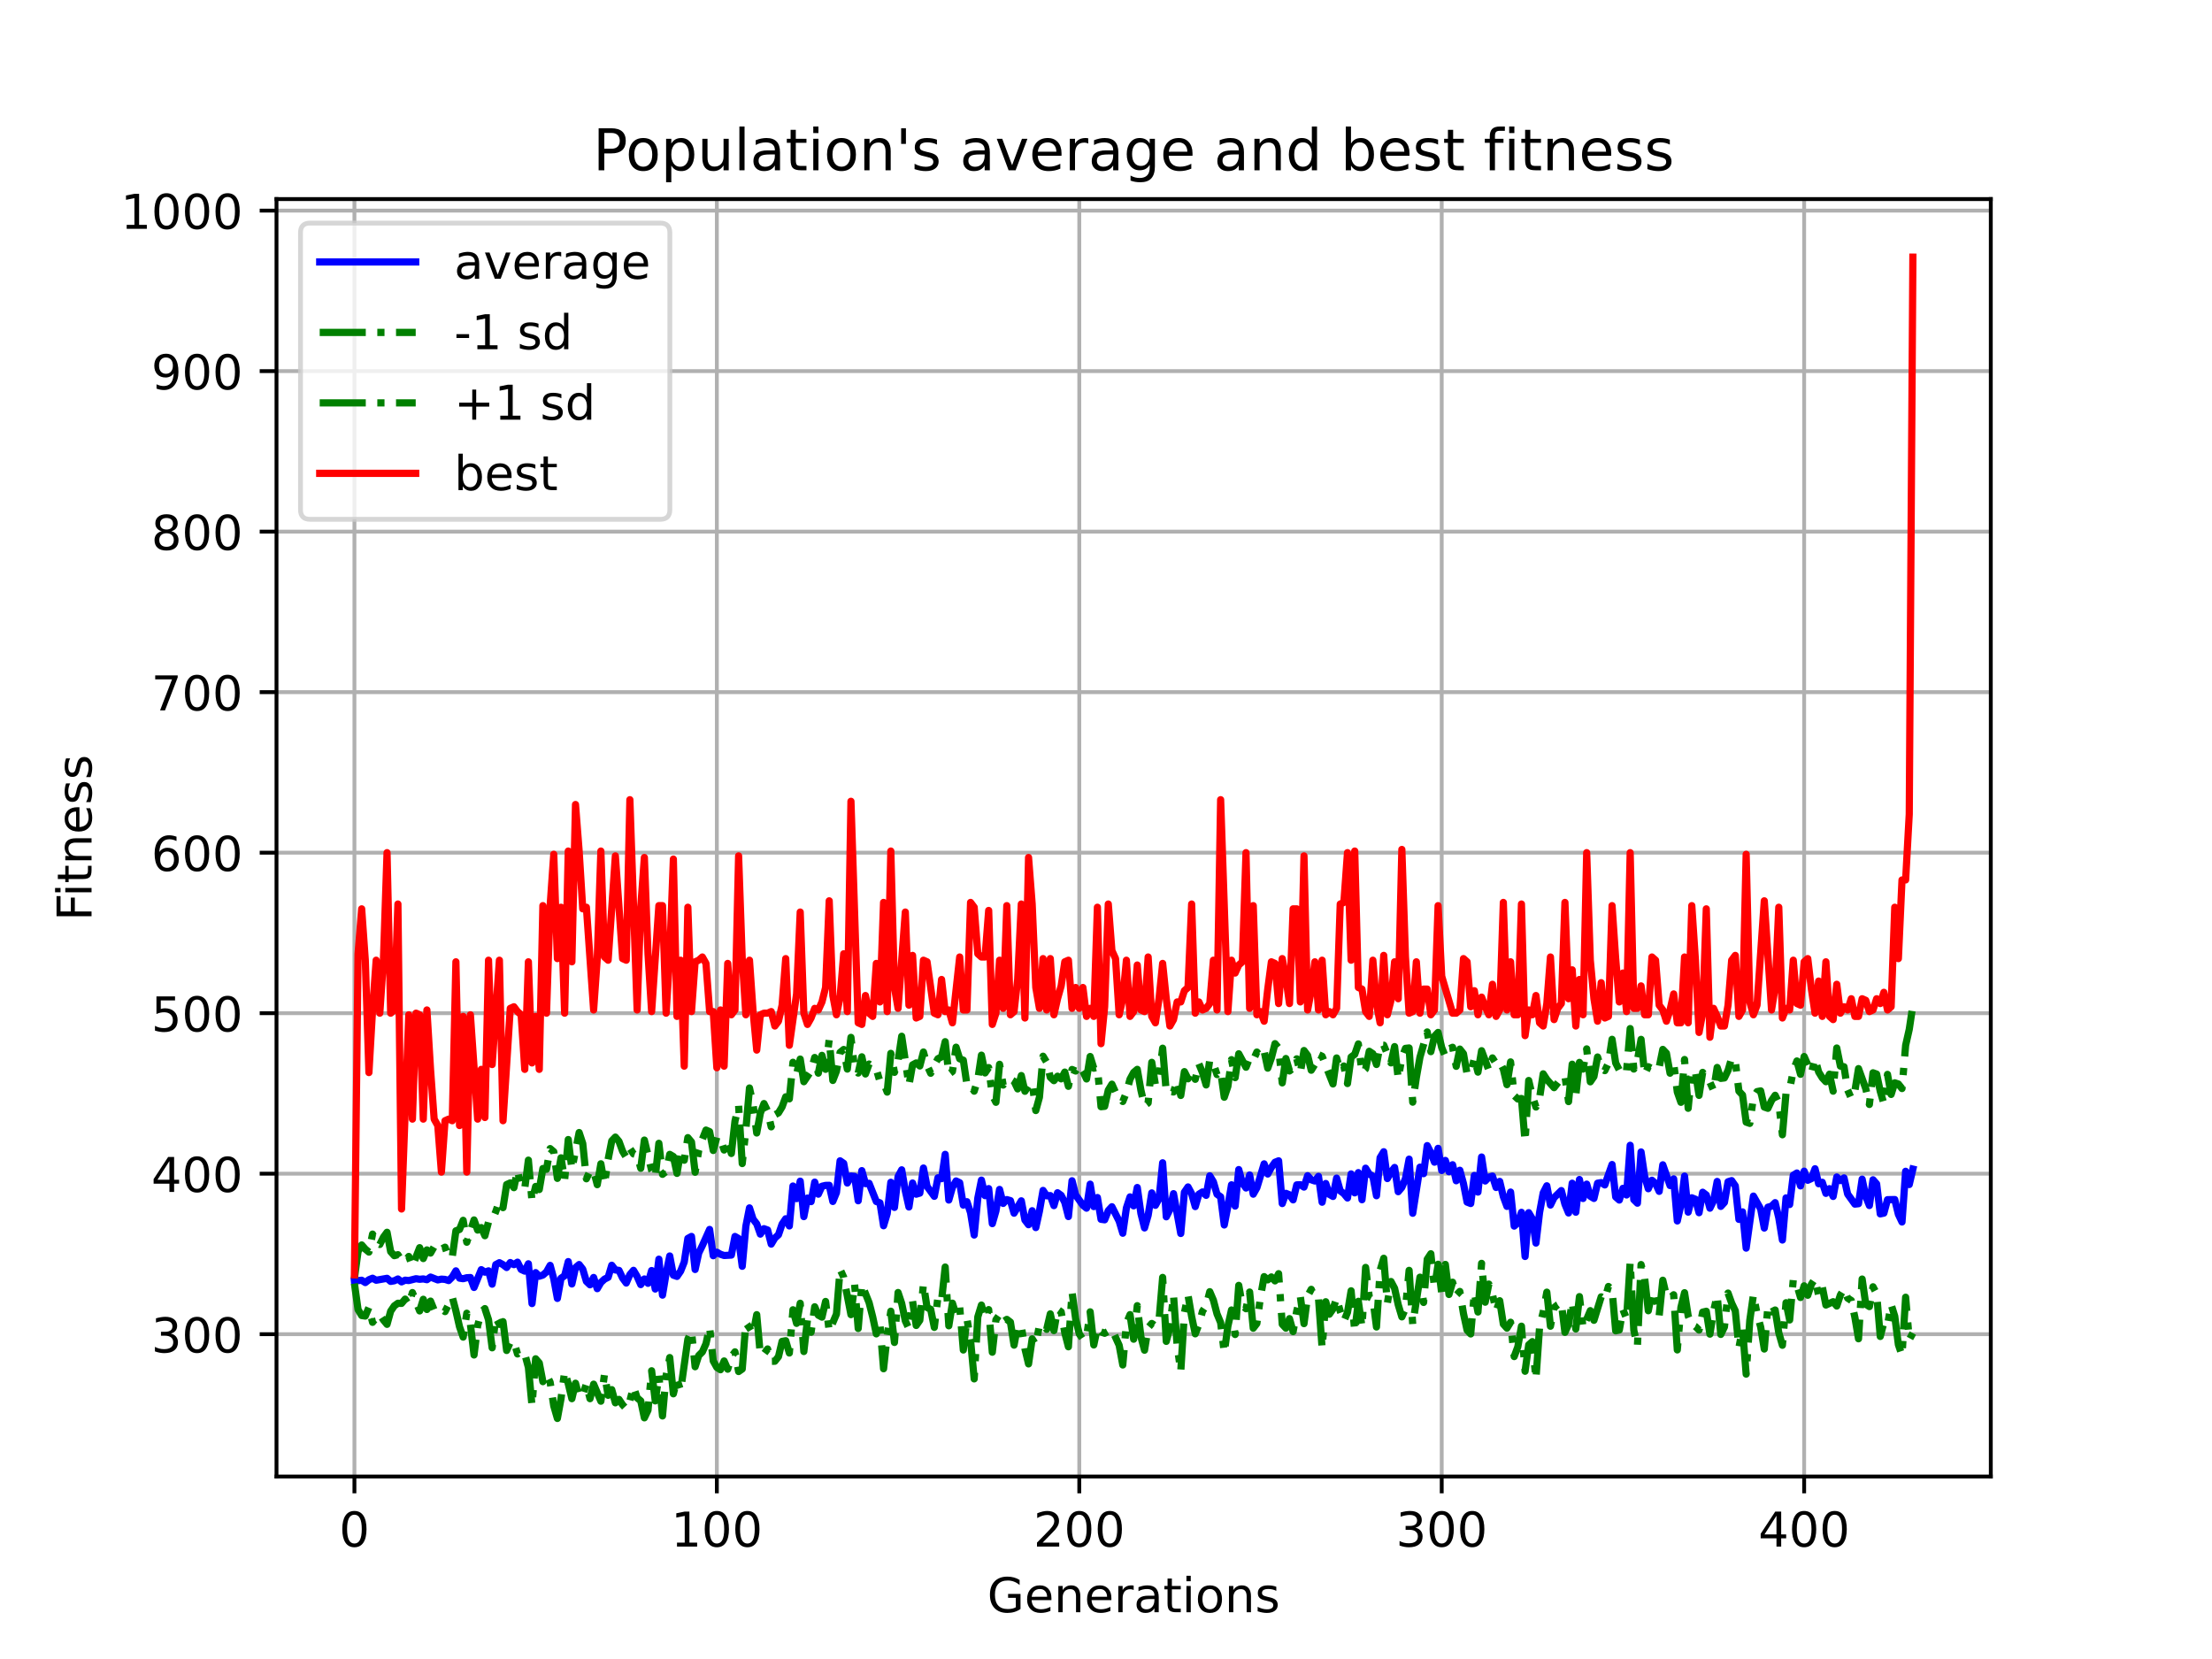 <?xml version="1.0" encoding="utf-8" standalone="no"?>
<!DOCTYPE svg PUBLIC "-//W3C//DTD SVG 1.1//EN"
  "http://www.w3.org/Graphics/SVG/1.1/DTD/svg11.dtd">
<!-- Created with matplotlib (https://matplotlib.org/) -->
<svg height="345.6pt" version="1.1" viewBox="0 0 460.8 345.6" width="460.8pt" xmlns="http://www.w3.org/2000/svg" xmlns:xlink="http://www.w3.org/1999/xlink">
 <defs>
  <style type="text/css">*{stroke-linecap:butt;stroke-linejoin:round;}</style>
 </defs>
 <g id="figure_1">
  <g id="patch_1">
   <path d="M 0 345.6 
L 460.8 345.6 
L 460.8 0 
L 0 0 
z
" style="fill:#ffffff;"/>
  </g>
  <g id="axes_1">
   <g id="patch_2">
    <path d="M 57.6 307.584 
L 414.72 307.584 
L 414.72 41.472 
L 57.6 41.472 
z
" style="fill:#ffffff;"/>
   </g>
   <g id="matplotlib.axis_1">
    <g id="xtick_1">
     <g id="line2d_1">
      <path clip-path="url(#p61ad7dcd47)" d="M 73.833 307.584 
L 73.833 41.472 
" style="fill:none;stroke:#b0b0b0;stroke-linecap:square;stroke-width:0.8;"/>
     </g>
     <g id="line2d_2">
      <defs>
       <path d="M 0 0 
L 0 3.5 
" id="m8575b14670" style="stroke:#000000;stroke-width:0.8;"/>
      </defs>
      <g>
       <use style="stroke:#000000;stroke-width:0.8;" x="73.833" xlink:href="#m8575b14670" y="307.584"/>
      </g>
     </g>
     <g id="text_1">
      <!-- 0 -->
      <g transform="translate(70.651 322.182)scale(0.1 -0.1)">
       <defs>
        <path d="M 31.781 66.406 
Q 24.172 66.406 20.328 58.906 
Q 16.5 51.422 16.5 36.375 
Q 16.5 21.391 20.328 13.891 
Q 24.172 6.391 31.781 6.391 
Q 39.453 6.391 43.281 13.891 
Q 47.125 21.391 47.125 36.375 
Q 47.125 51.422 43.281 58.906 
Q 39.453 66.406 31.781 66.406 
z
M 31.781 74.219 
Q 44.047 74.219 50.516 64.516 
Q 56.984 54.828 56.984 36.375 
Q 56.984 17.969 50.516 8.266 
Q 44.047 -1.422 31.781 -1.422 
Q 19.531 -1.422 13.062 8.266 
Q 6.594 17.969 6.594 36.375 
Q 6.594 54.828 13.062 64.516 
Q 19.531 74.219 31.781 74.219 
z
" id="DejaVuSans-48"/>
       </defs>
       <use xlink:href="#DejaVuSans-48"/>
      </g>
     </g>
    </g>
    <g id="xtick_2">
     <g id="line2d_3">
      <path clip-path="url(#p61ad7dcd47)" d="M 149.334 307.584 
L 149.334 41.472 
" style="fill:none;stroke:#b0b0b0;stroke-linecap:square;stroke-width:0.8;"/>
     </g>
     <g id="line2d_4">
      <g>
       <use style="stroke:#000000;stroke-width:0.8;" x="149.334" xlink:href="#m8575b14670" y="307.584"/>
      </g>
     </g>
     <g id="text_2">
      <!-- 100 -->
      <g transform="translate(139.79 322.182)scale(0.1 -0.1)">
       <defs>
        <path d="M 12.406 8.297 
L 28.516 8.297 
L 28.516 63.922 
L 10.984 60.406 
L 10.984 69.391 
L 28.422 72.906 
L 38.281 72.906 
L 38.281 8.297 
L 54.391 8.297 
L 54.391 0 
L 12.406 0 
z
" id="DejaVuSans-49"/>
       </defs>
       <use xlink:href="#DejaVuSans-49"/>
       <use x="63.623" xlink:href="#DejaVuSans-48"/>
       <use x="127.246" xlink:href="#DejaVuSans-48"/>
      </g>
     </g>
    </g>
    <g id="xtick_3">
     <g id="line2d_5">
      <path clip-path="url(#p61ad7dcd47)" d="M 224.835 307.584 
L 224.835 41.472 
" style="fill:none;stroke:#b0b0b0;stroke-linecap:square;stroke-width:0.8;"/>
     </g>
     <g id="line2d_6">
      <g>
       <use style="stroke:#000000;stroke-width:0.8;" x="224.835" xlink:href="#m8575b14670" y="307.584"/>
      </g>
     </g>
     <g id="text_3">
      <!-- 200 -->
      <g transform="translate(215.291 322.182)scale(0.1 -0.1)">
       <defs>
        <path d="M 19.188 8.297 
L 53.609 8.297 
L 53.609 0 
L 7.328 0 
L 7.328 8.297 
Q 12.938 14.109 22.625 23.891 
Q 32.328 33.688 34.812 36.531 
Q 39.547 41.844 41.422 45.531 
Q 43.312 49.219 43.312 52.781 
Q 43.312 58.594 39.234 62.25 
Q 35.156 65.922 28.609 65.922 
Q 23.969 65.922 18.812 64.312 
Q 13.672 62.703 7.812 59.422 
L 7.812 69.391 
Q 13.766 71.781 18.938 73 
Q 24.125 74.219 28.422 74.219 
Q 39.75 74.219 46.484 68.547 
Q 53.219 62.891 53.219 53.422 
Q 53.219 48.922 51.531 44.891 
Q 49.859 40.875 45.406 35.406 
Q 44.188 33.984 37.641 27.219 
Q 31.109 20.453 19.188 8.297 
z
" id="DejaVuSans-50"/>
       </defs>
       <use xlink:href="#DejaVuSans-50"/>
       <use x="63.623" xlink:href="#DejaVuSans-48"/>
       <use x="127.246" xlink:href="#DejaVuSans-48"/>
      </g>
     </g>
    </g>
    <g id="xtick_4">
     <g id="line2d_7">
      <path clip-path="url(#p61ad7dcd47)" d="M 300.336 307.584 
L 300.336 41.472 
" style="fill:none;stroke:#b0b0b0;stroke-linecap:square;stroke-width:0.8;"/>
     </g>
     <g id="line2d_8">
      <g>
       <use style="stroke:#000000;stroke-width:0.8;" x="300.336" xlink:href="#m8575b14670" y="307.584"/>
      </g>
     </g>
     <g id="text_4">
      <!-- 300 -->
      <g transform="translate(290.792 322.182)scale(0.1 -0.1)">
       <defs>
        <path d="M 40.578 39.312 
Q 47.656 37.797 51.625 33 
Q 55.609 28.219 55.609 21.188 
Q 55.609 10.406 48.188 4.484 
Q 40.766 -1.422 27.094 -1.422 
Q 22.516 -1.422 17.656 -0.516 
Q 12.797 0.391 7.625 2.203 
L 7.625 11.719 
Q 11.719 9.328 16.594 8.109 
Q 21.484 6.891 26.812 6.891 
Q 36.078 6.891 40.938 10.547 
Q 45.797 14.203 45.797 21.188 
Q 45.797 27.641 41.281 31.266 
Q 36.766 34.906 28.719 34.906 
L 20.219 34.906 
L 20.219 43.016 
L 29.109 43.016 
Q 36.375 43.016 40.234 45.922 
Q 44.094 48.828 44.094 54.297 
Q 44.094 59.906 40.109 62.906 
Q 36.141 65.922 28.719 65.922 
Q 24.656 65.922 20.016 65.031 
Q 15.375 64.156 9.812 62.312 
L 9.812 71.094 
Q 15.438 72.656 20.344 73.438 
Q 25.25 74.219 29.594 74.219 
Q 40.828 74.219 47.359 69.109 
Q 53.906 64.016 53.906 55.328 
Q 53.906 49.266 50.438 45.094 
Q 46.969 40.922 40.578 39.312 
z
" id="DejaVuSans-51"/>
       </defs>
       <use xlink:href="#DejaVuSans-51"/>
       <use x="63.623" xlink:href="#DejaVuSans-48"/>
       <use x="127.246" xlink:href="#DejaVuSans-48"/>
      </g>
     </g>
    </g>
    <g id="xtick_5">
     <g id="line2d_9">
      <path clip-path="url(#p61ad7dcd47)" d="M 375.837 307.584 
L 375.837 41.472 
" style="fill:none;stroke:#b0b0b0;stroke-linecap:square;stroke-width:0.8;"/>
     </g>
     <g id="line2d_10">
      <g>
       <use style="stroke:#000000;stroke-width:0.8;" x="375.837" xlink:href="#m8575b14670" y="307.584"/>
      </g>
     </g>
     <g id="text_5">
      <!-- 400 -->
      <g transform="translate(366.293 322.182)scale(0.1 -0.1)">
       <defs>
        <path d="M 37.797 64.312 
L 12.891 25.391 
L 37.797 25.391 
z
M 35.203 72.906 
L 47.609 72.906 
L 47.609 25.391 
L 58.016 25.391 
L 58.016 17.188 
L 47.609 17.188 
L 47.609 0 
L 37.797 0 
L 37.797 17.188 
L 4.891 17.188 
L 4.891 26.703 
z
" id="DejaVuSans-52"/>
       </defs>
       <use xlink:href="#DejaVuSans-52"/>
       <use x="63.623" xlink:href="#DejaVuSans-48"/>
       <use x="127.246" xlink:href="#DejaVuSans-48"/>
      </g>
     </g>
    </g>
    <g id="text_6">
     <!-- Generations -->
     <g transform="translate(205.662 335.861)scale(0.1 -0.1)">
      <defs>
       <path d="M 59.516 10.406 
L 59.516 29.984 
L 43.406 29.984 
L 43.406 38.094 
L 69.281 38.094 
L 69.281 6.781 
Q 63.578 2.734 56.688 0.656 
Q 49.812 -1.422 42 -1.422 
Q 24.906 -1.422 15.25 8.562 
Q 5.609 18.562 5.609 36.375 
Q 5.609 54.25 15.25 64.234 
Q 24.906 74.219 42 74.219 
Q 49.125 74.219 55.547 72.453 
Q 61.969 70.703 67.391 67.281 
L 67.391 56.781 
Q 61.922 61.422 55.766 63.766 
Q 49.609 66.109 42.828 66.109 
Q 29.438 66.109 22.719 58.641 
Q 16.016 51.172 16.016 36.375 
Q 16.016 21.625 22.719 14.156 
Q 29.438 6.688 42.828 6.688 
Q 48.047 6.688 52.141 7.594 
Q 56.25 8.5 59.516 10.406 
z
" id="DejaVuSans-71"/>
       <path d="M 56.203 29.594 
L 56.203 25.203 
L 14.891 25.203 
Q 15.484 15.922 20.484 11.062 
Q 25.484 6.203 34.422 6.203 
Q 39.594 6.203 44.453 7.469 
Q 49.312 8.734 54.109 11.281 
L 54.109 2.781 
Q 49.266 0.734 44.188 -0.344 
Q 39.109 -1.422 33.891 -1.422 
Q 20.797 -1.422 13.156 6.188 
Q 5.516 13.812 5.516 26.812 
Q 5.516 40.234 12.766 48.109 
Q 20.016 56 32.328 56 
Q 43.359 56 49.781 48.891 
Q 56.203 41.797 56.203 29.594 
z
M 47.219 32.234 
Q 47.125 39.594 43.094 43.984 
Q 39.062 48.391 32.422 48.391 
Q 24.906 48.391 20.391 44.141 
Q 15.875 39.891 15.188 32.172 
z
" id="DejaVuSans-101"/>
       <path d="M 54.891 33.016 
L 54.891 0 
L 45.906 0 
L 45.906 32.719 
Q 45.906 40.484 42.875 44.328 
Q 39.844 48.188 33.797 48.188 
Q 26.516 48.188 22.312 43.547 
Q 18.109 38.922 18.109 30.906 
L 18.109 0 
L 9.078 0 
L 9.078 54.688 
L 18.109 54.688 
L 18.109 46.188 
Q 21.344 51.125 25.703 53.562 
Q 30.078 56 35.797 56 
Q 45.219 56 50.047 50.172 
Q 54.891 44.344 54.891 33.016 
z
" id="DejaVuSans-110"/>
       <path d="M 41.109 46.297 
Q 39.594 47.172 37.812 47.578 
Q 36.031 48 33.891 48 
Q 26.266 48 22.188 43.047 
Q 18.109 38.094 18.109 28.812 
L 18.109 0 
L 9.078 0 
L 9.078 54.688 
L 18.109 54.688 
L 18.109 46.188 
Q 20.953 51.172 25.484 53.578 
Q 30.031 56 36.531 56 
Q 37.453 56 38.578 55.875 
Q 39.703 55.766 41.062 55.516 
z
" id="DejaVuSans-114"/>
       <path d="M 34.281 27.484 
Q 23.391 27.484 19.188 25 
Q 14.984 22.516 14.984 16.5 
Q 14.984 11.719 18.141 8.906 
Q 21.297 6.109 26.703 6.109 
Q 34.188 6.109 38.703 11.406 
Q 43.219 16.703 43.219 25.484 
L 43.219 27.484 
z
M 52.203 31.203 
L 52.203 0 
L 43.219 0 
L 43.219 8.297 
Q 40.141 3.328 35.547 0.953 
Q 30.953 -1.422 24.312 -1.422 
Q 15.922 -1.422 10.953 3.297 
Q 6 8.016 6 15.922 
Q 6 25.141 12.172 29.828 
Q 18.359 34.516 30.609 34.516 
L 43.219 34.516 
L 43.219 35.406 
Q 43.219 41.609 39.141 45 
Q 35.062 48.391 27.688 48.391 
Q 23 48.391 18.547 47.266 
Q 14.109 46.141 10.016 43.891 
L 10.016 52.203 
Q 14.938 54.109 19.578 55.047 
Q 24.219 56 28.609 56 
Q 40.484 56 46.344 49.844 
Q 52.203 43.703 52.203 31.203 
z
" id="DejaVuSans-97"/>
       <path d="M 18.312 70.219 
L 18.312 54.688 
L 36.812 54.688 
L 36.812 47.703 
L 18.312 47.703 
L 18.312 18.016 
Q 18.312 11.328 20.141 9.422 
Q 21.969 7.516 27.594 7.516 
L 36.812 7.516 
L 36.812 0 
L 27.594 0 
Q 17.188 0 13.234 3.875 
Q 9.281 7.766 9.281 18.016 
L 9.281 47.703 
L 2.688 47.703 
L 2.688 54.688 
L 9.281 54.688 
L 9.281 70.219 
z
" id="DejaVuSans-116"/>
       <path d="M 9.422 54.688 
L 18.406 54.688 
L 18.406 0 
L 9.422 0 
z
M 9.422 75.984 
L 18.406 75.984 
L 18.406 64.594 
L 9.422 64.594 
z
" id="DejaVuSans-105"/>
       <path d="M 30.609 48.391 
Q 23.391 48.391 19.188 42.75 
Q 14.984 37.109 14.984 27.297 
Q 14.984 17.484 19.156 11.844 
Q 23.344 6.203 30.609 6.203 
Q 37.797 6.203 41.984 11.859 
Q 46.188 17.531 46.188 27.297 
Q 46.188 37.016 41.984 42.703 
Q 37.797 48.391 30.609 48.391 
z
M 30.609 56 
Q 42.328 56 49.016 48.375 
Q 55.719 40.766 55.719 27.297 
Q 55.719 13.875 49.016 6.219 
Q 42.328 -1.422 30.609 -1.422 
Q 18.844 -1.422 12.172 6.219 
Q 5.516 13.875 5.516 27.297 
Q 5.516 40.766 12.172 48.375 
Q 18.844 56 30.609 56 
z
" id="DejaVuSans-111"/>
       <path d="M 44.281 53.078 
L 44.281 44.578 
Q 40.484 46.531 36.375 47.5 
Q 32.281 48.484 27.875 48.484 
Q 21.188 48.484 17.844 46.438 
Q 14.5 44.391 14.5 40.281 
Q 14.5 37.156 16.891 35.375 
Q 19.281 33.594 26.516 31.984 
L 29.594 31.297 
Q 39.156 29.25 43.188 25.516 
Q 47.219 21.781 47.219 15.094 
Q 47.219 7.469 41.188 3.016 
Q 35.156 -1.422 24.609 -1.422 
Q 20.219 -1.422 15.453 -0.562 
Q 10.688 0.297 5.422 2 
L 5.422 11.281 
Q 10.406 8.688 15.234 7.391 
Q 20.062 6.109 24.812 6.109 
Q 31.156 6.109 34.562 8.281 
Q 37.984 10.453 37.984 14.406 
Q 37.984 18.062 35.516 20.016 
Q 33.062 21.969 24.703 23.781 
L 21.578 24.516 
Q 13.234 26.266 9.516 29.906 
Q 5.812 33.547 5.812 39.891 
Q 5.812 47.609 11.281 51.797 
Q 16.75 56 26.812 56 
Q 31.781 56 36.172 55.266 
Q 40.578 54.547 44.281 53.078 
z
" id="DejaVuSans-115"/>
      </defs>
      <use xlink:href="#DejaVuSans-71"/>
      <use x="77.49" xlink:href="#DejaVuSans-101"/>
      <use x="139.014" xlink:href="#DejaVuSans-110"/>
      <use x="202.393" xlink:href="#DejaVuSans-101"/>
      <use x="263.916" xlink:href="#DejaVuSans-114"/>
      <use x="305.029" xlink:href="#DejaVuSans-97"/>
      <use x="366.309" xlink:href="#DejaVuSans-116"/>
      <use x="405.518" xlink:href="#DejaVuSans-105"/>
      <use x="433.301" xlink:href="#DejaVuSans-111"/>
      <use x="494.482" xlink:href="#DejaVuSans-110"/>
      <use x="557.861" xlink:href="#DejaVuSans-115"/>
     </g>
    </g>
   </g>
   <g id="matplotlib.axis_2">
    <g id="ytick_1">
     <g id="line2d_11">
      <path clip-path="url(#p61ad7dcd47)" d="M 57.6 277.941 
L 414.72 277.941 
" style="fill:none;stroke:#b0b0b0;stroke-linecap:square;stroke-width:0.8;"/>
     </g>
     <g id="line2d_12">
      <defs>
       <path d="M 0 0 
L -3.5 0 
" id="m5dcf4ff939" style="stroke:#000000;stroke-width:0.8;"/>
      </defs>
      <g>
       <use style="stroke:#000000;stroke-width:0.8;" x="57.6" xlink:href="#m5dcf4ff939" y="277.941"/>
      </g>
     </g>
     <g id="text_7">
      <!-- 300 -->
      <g transform="translate(31.512 281.74)scale(0.1 -0.1)">
       <use xlink:href="#DejaVuSans-51"/>
       <use x="63.623" xlink:href="#DejaVuSans-48"/>
       <use x="127.246" xlink:href="#DejaVuSans-48"/>
      </g>
     </g>
    </g>
    <g id="ytick_2">
     <g id="line2d_13">
      <path clip-path="url(#p61ad7dcd47)" d="M 57.6 244.503 
L 414.72 244.503 
" style="fill:none;stroke:#b0b0b0;stroke-linecap:square;stroke-width:0.8;"/>
     </g>
     <g id="line2d_14">
      <g>
       <use style="stroke:#000000;stroke-width:0.8;" x="57.6" xlink:href="#m5dcf4ff939" y="244.503"/>
      </g>
     </g>
     <g id="text_8">
      <!-- 400 -->
      <g transform="translate(31.512 248.302)scale(0.1 -0.1)">
       <use xlink:href="#DejaVuSans-52"/>
       <use x="63.623" xlink:href="#DejaVuSans-48"/>
       <use x="127.246" xlink:href="#DejaVuSans-48"/>
      </g>
     </g>
    </g>
    <g id="ytick_3">
     <g id="line2d_15">
      <path clip-path="url(#p61ad7dcd47)" d="M 57.6 211.064 
L 414.72 211.064 
" style="fill:none;stroke:#b0b0b0;stroke-linecap:square;stroke-width:0.8;"/>
     </g>
     <g id="line2d_16">
      <g>
       <use style="stroke:#000000;stroke-width:0.8;" x="57.6" xlink:href="#m5dcf4ff939" y="211.064"/>
      </g>
     </g>
     <g id="text_9">
      <!-- 500 -->
      <g transform="translate(31.512 214.863)scale(0.1 -0.1)">
       <defs>
        <path d="M 10.797 72.906 
L 49.516 72.906 
L 49.516 64.594 
L 19.828 64.594 
L 19.828 46.734 
Q 21.969 47.469 24.109 47.828 
Q 26.266 48.188 28.422 48.188 
Q 40.625 48.188 47.75 41.5 
Q 54.891 34.812 54.891 23.391 
Q 54.891 11.625 47.562 5.094 
Q 40.234 -1.422 26.906 -1.422 
Q 22.312 -1.422 17.547 -0.641 
Q 12.797 0.141 7.719 1.703 
L 7.719 11.625 
Q 12.109 9.234 16.797 8.062 
Q 21.484 6.891 26.703 6.891 
Q 35.156 6.891 40.078 11.328 
Q 45.016 15.766 45.016 23.391 
Q 45.016 31 40.078 35.438 
Q 35.156 39.891 26.703 39.891 
Q 22.75 39.891 18.812 39.016 
Q 14.891 38.141 10.797 36.281 
z
" id="DejaVuSans-53"/>
       </defs>
       <use xlink:href="#DejaVuSans-53"/>
       <use x="63.623" xlink:href="#DejaVuSans-48"/>
       <use x="127.246" xlink:href="#DejaVuSans-48"/>
      </g>
     </g>
    </g>
    <g id="ytick_4">
     <g id="line2d_17">
      <path clip-path="url(#p61ad7dcd47)" d="M 57.6 177.625 
L 414.72 177.625 
" style="fill:none;stroke:#b0b0b0;stroke-linecap:square;stroke-width:0.8;"/>
     </g>
     <g id="line2d_18">
      <g>
       <use style="stroke:#000000;stroke-width:0.8;" x="57.6" xlink:href="#m5dcf4ff939" y="177.625"/>
      </g>
     </g>
     <g id="text_10">
      <!-- 600 -->
      <g transform="translate(31.512 181.425)scale(0.1 -0.1)">
       <defs>
        <path d="M 33.016 40.375 
Q 26.375 40.375 22.484 35.828 
Q 18.609 31.297 18.609 23.391 
Q 18.609 15.531 22.484 10.953 
Q 26.375 6.391 33.016 6.391 
Q 39.656 6.391 43.531 10.953 
Q 47.406 15.531 47.406 23.391 
Q 47.406 31.297 43.531 35.828 
Q 39.656 40.375 33.016 40.375 
z
M 52.594 71.297 
L 52.594 62.312 
Q 48.875 64.062 45.094 64.984 
Q 41.312 65.922 37.594 65.922 
Q 27.828 65.922 22.672 59.328 
Q 17.531 52.734 16.797 39.406 
Q 19.672 43.656 24.016 45.922 
Q 28.375 48.188 33.594 48.188 
Q 44.578 48.188 50.953 41.516 
Q 57.328 34.859 57.328 23.391 
Q 57.328 12.156 50.688 5.359 
Q 44.047 -1.422 33.016 -1.422 
Q 20.359 -1.422 13.672 8.266 
Q 6.984 17.969 6.984 36.375 
Q 6.984 53.656 15.188 63.938 
Q 23.391 74.219 37.203 74.219 
Q 40.922 74.219 44.703 73.484 
Q 48.484 72.75 52.594 71.297 
z
" id="DejaVuSans-54"/>
       </defs>
       <use xlink:href="#DejaVuSans-54"/>
       <use x="63.623" xlink:href="#DejaVuSans-48"/>
       <use x="127.246" xlink:href="#DejaVuSans-48"/>
      </g>
     </g>
    </g>
    <g id="ytick_5">
     <g id="line2d_19">
      <path clip-path="url(#p61ad7dcd47)" d="M 57.6 144.187 
L 414.72 144.187 
" style="fill:none;stroke:#b0b0b0;stroke-linecap:square;stroke-width:0.8;"/>
     </g>
     <g id="line2d_20">
      <g>
       <use style="stroke:#000000;stroke-width:0.8;" x="57.6" xlink:href="#m5dcf4ff939" y="144.187"/>
      </g>
     </g>
     <g id="text_11">
      <!-- 700 -->
      <g transform="translate(31.512 147.986)scale(0.1 -0.1)">
       <defs>
        <path d="M 8.203 72.906 
L 55.078 72.906 
L 55.078 68.703 
L 28.609 0 
L 18.312 0 
L 43.219 64.594 
L 8.203 64.594 
z
" id="DejaVuSans-55"/>
       </defs>
       <use xlink:href="#DejaVuSans-55"/>
       <use x="63.623" xlink:href="#DejaVuSans-48"/>
       <use x="127.246" xlink:href="#DejaVuSans-48"/>
      </g>
     </g>
    </g>
    <g id="ytick_6">
     <g id="line2d_21">
      <path clip-path="url(#p61ad7dcd47)" d="M 57.6 110.748 
L 414.72 110.748 
" style="fill:none;stroke:#b0b0b0;stroke-linecap:square;stroke-width:0.8;"/>
     </g>
     <g id="line2d_22">
      <g>
       <use style="stroke:#000000;stroke-width:0.8;" x="57.6" xlink:href="#m5dcf4ff939" y="110.748"/>
      </g>
     </g>
     <g id="text_12">
      <!-- 800 -->
      <g transform="translate(31.512 114.547)scale(0.1 -0.1)">
       <defs>
        <path d="M 31.781 34.625 
Q 24.75 34.625 20.719 30.859 
Q 16.703 27.094 16.703 20.516 
Q 16.703 13.922 20.719 10.156 
Q 24.75 6.391 31.781 6.391 
Q 38.812 6.391 42.859 10.172 
Q 46.922 13.969 46.922 20.516 
Q 46.922 27.094 42.891 30.859 
Q 38.875 34.625 31.781 34.625 
z
M 21.922 38.812 
Q 15.578 40.375 12.031 44.719 
Q 8.5 49.078 8.5 55.328 
Q 8.5 64.062 14.719 69.141 
Q 20.953 74.219 31.781 74.219 
Q 42.672 74.219 48.875 69.141 
Q 55.078 64.062 55.078 55.328 
Q 55.078 49.078 51.531 44.719 
Q 48 40.375 41.703 38.812 
Q 48.828 37.156 52.797 32.312 
Q 56.781 27.484 56.781 20.516 
Q 56.781 9.906 50.312 4.234 
Q 43.844 -1.422 31.781 -1.422 
Q 19.734 -1.422 13.25 4.234 
Q 6.781 9.906 6.781 20.516 
Q 6.781 27.484 10.781 32.312 
Q 14.797 37.156 21.922 38.812 
z
M 18.312 54.391 
Q 18.312 48.734 21.844 45.562 
Q 25.391 42.391 31.781 42.391 
Q 38.141 42.391 41.719 45.562 
Q 45.312 48.734 45.312 54.391 
Q 45.312 60.062 41.719 63.234 
Q 38.141 66.406 31.781 66.406 
Q 25.391 66.406 21.844 63.234 
Q 18.312 60.062 18.312 54.391 
z
" id="DejaVuSans-56"/>
       </defs>
       <use xlink:href="#DejaVuSans-56"/>
       <use x="63.623" xlink:href="#DejaVuSans-48"/>
       <use x="127.246" xlink:href="#DejaVuSans-48"/>
      </g>
     </g>
    </g>
    <g id="ytick_7">
     <g id="line2d_23">
      <path clip-path="url(#p61ad7dcd47)" d="M 57.6 77.309 
L 414.72 77.309 
" style="fill:none;stroke:#b0b0b0;stroke-linecap:square;stroke-width:0.8;"/>
     </g>
     <g id="line2d_24">
      <g>
       <use style="stroke:#000000;stroke-width:0.8;" x="57.6" xlink:href="#m5dcf4ff939" y="77.309"/>
      </g>
     </g>
     <g id="text_13">
      <!-- 900 -->
      <g transform="translate(31.512 81.109)scale(0.1 -0.1)">
       <defs>
        <path d="M 10.984 1.516 
L 10.984 10.5 
Q 14.703 8.734 18.5 7.812 
Q 22.312 6.891 25.984 6.891 
Q 35.75 6.891 40.891 13.453 
Q 46.047 20.016 46.781 33.406 
Q 43.953 29.203 39.594 26.953 
Q 35.25 24.703 29.984 24.703 
Q 19.047 24.703 12.672 31.312 
Q 6.297 37.938 6.297 49.422 
Q 6.297 60.641 12.938 67.422 
Q 19.578 74.219 30.609 74.219 
Q 43.266 74.219 49.922 64.516 
Q 56.594 54.828 56.594 36.375 
Q 56.594 19.141 48.406 8.859 
Q 40.234 -1.422 26.422 -1.422 
Q 22.703 -1.422 18.891 -0.688 
Q 15.094 0.047 10.984 1.516 
z
M 30.609 32.422 
Q 37.25 32.422 41.125 36.953 
Q 45.016 41.5 45.016 49.422 
Q 45.016 57.281 41.125 61.844 
Q 37.25 66.406 30.609 66.406 
Q 23.969 66.406 20.094 61.844 
Q 16.219 57.281 16.219 49.422 
Q 16.219 41.5 20.094 36.953 
Q 23.969 32.422 30.609 32.422 
z
" id="DejaVuSans-57"/>
       </defs>
       <use xlink:href="#DejaVuSans-57"/>
       <use x="63.623" xlink:href="#DejaVuSans-48"/>
       <use x="127.246" xlink:href="#DejaVuSans-48"/>
      </g>
     </g>
    </g>
    <g id="ytick_8">
     <g id="line2d_25">
      <path clip-path="url(#p61ad7dcd47)" d="M 57.6 43.871 
L 414.72 43.871 
" style="fill:none;stroke:#b0b0b0;stroke-linecap:square;stroke-width:0.8;"/>
     </g>
     <g id="line2d_26">
      <g>
       <use style="stroke:#000000;stroke-width:0.8;" x="57.6" xlink:href="#m5dcf4ff939" y="43.871"/>
      </g>
     </g>
     <g id="text_14">
      <!-- 1000 -->
      <g transform="translate(25.15 47.67)scale(0.1 -0.1)">
       <use xlink:href="#DejaVuSans-49"/>
       <use x="63.623" xlink:href="#DejaVuSans-48"/>
       <use x="127.246" xlink:href="#DejaVuSans-48"/>
       <use x="190.869" xlink:href="#DejaVuSans-48"/>
      </g>
     </g>
    </g>
    <g id="text_15">
     <!-- Fitness -->
     <g transform="translate(19.07 191.845)rotate(-90)scale(0.1 -0.1)">
      <defs>
       <path d="M 9.812 72.906 
L 51.703 72.906 
L 51.703 64.594 
L 19.672 64.594 
L 19.672 43.109 
L 48.578 43.109 
L 48.578 34.812 
L 19.672 34.812 
L 19.672 0 
L 9.812 0 
z
" id="DejaVuSans-70"/>
      </defs>
      <use xlink:href="#DejaVuSans-70"/>
      <use x="50.27" xlink:href="#DejaVuSans-105"/>
      <use x="78.053" xlink:href="#DejaVuSans-116"/>
      <use x="117.262" xlink:href="#DejaVuSans-110"/>
      <use x="180.641" xlink:href="#DejaVuSans-101"/>
      <use x="242.164" xlink:href="#DejaVuSans-115"/>
      <use x="294.264" xlink:href="#DejaVuSans-115"/>
     </g>
    </g>
   </g>
   <g id="line2d_27">
    <path clip-path="url(#p61ad7dcd47)" d="M 73.833 266.846 
L 75.343 266.698 
L 76.098 267.182 
L 76.853 266.592 
L 77.608 266.275 
L 78.363 266.695 
L 80.628 266.295 
L 81.383 266.941 
L 82.138 266.808 
L 82.893 266.433 
L 83.648 267.037 
L 84.403 266.685 
L 85.158 266.76 
L 86.668 266.376 
L 87.423 266.5 
L 88.178 266.42 
L 88.933 266.585 
L 89.688 266.037 
L 91.198 266.63 
L 91.953 266.468 
L 92.708 266.521 
L 93.463 266.767 
L 94.218 266.014 
L 94.973 264.743 
L 95.728 266.26 
L 96.483 266.378 
L 97.238 266.174 
L 97.993 266.133 
L 98.748 268.201 
L 100.258 264.494 
L 101.013 265.013 
L 101.768 264.742 
L 102.523 267.513 
L 103.278 263.439 
L 104.033 263.041 
L 104.788 263.45 
L 105.543 264.044 
L 106.298 263.011 
L 107.053 263.451 
L 107.808 262.934 
L 108.563 264.447 
L 109.318 264.799 
L 110.073 263.269 
L 110.828 271.557 
L 111.583 265.109 
L 112.338 265.861 
L 113.093 265.622 
L 113.848 264.96 
L 114.603 263.603 
L 115.358 266.393 
L 116.113 270.482 
L 116.868 266.284 
L 117.623 265.758 
L 118.378 262.814 
L 119.133 267.471 
L 119.888 264.069 
L 120.643 263.427 
L 121.398 264.397 
L 122.153 266.923 
L 122.908 267.646 
L 123.663 266.119 
L 124.418 268.453 
L 125.173 267.167 
L 125.928 266.472 
L 126.683 266.091 
L 127.438 263.576 
L 128.193 264.556 
L 128.948 264.65 
L 129.704 266.251 
L 130.459 267.278 
L 131.214 265.525 
L 131.969 264.633 
L 132.724 265.91 
L 133.479 267.605 
L 134.234 266.431 
L 134.989 267.336 
L 135.744 264.676 
L 136.499 268.529 
L 137.254 262.312 
L 138.009 269.8 
L 138.764 265.287 
L 139.519 261.64 
L 140.274 265.641 
L 141.029 265.9 
L 141.784 264.804 
L 142.539 262.907 
L 143.294 257.987 
L 144.049 257.571 
L 144.804 264.458 
L 145.559 261.018 
L 146.314 259.478 
L 147.824 256.115 
L 148.579 261.59 
L 149.334 260.857 
L 150.089 261.289 
L 150.844 261.543 
L 152.354 261.459 
L 153.109 257.58 
L 153.864 258.018 
L 154.619 263.792 
L 155.374 255.46 
L 156.129 251.626 
L 156.884 253.988 
L 157.639 254.946 
L 158.394 257.088 
L 159.149 255.96 
L 159.904 256.232 
L 160.659 259.166 
L 161.414 257.907 
L 162.169 257.225 
L 162.924 255.009 
L 163.679 253.889 
L 164.434 255.388 
L 165.189 247.068 
L 165.944 249.694 
L 166.699 246.059 
L 167.454 253.444 
L 168.209 249.576 
L 168.964 250.319 
L 169.719 246.258 
L 170.474 248.769 
L 171.229 247.117 
L 171.984 246.937 
L 172.739 246.919 
L 173.494 250.287 
L 174.249 248.436 
L 175.004 241.821 
L 175.759 242.351 
L 176.514 246.445 
L 177.269 244.984 
L 178.024 245.058 
L 178.779 250.144 
L 179.534 243.864 
L 180.289 246.578 
L 181.044 246.506 
L 182.554 250.296 
L 183.309 250.574 
L 184.064 255.345 
L 184.819 252.822 
L 185.574 246.29 
L 186.329 251.525 
L 187.084 245.101 
L 187.839 243.697 
L 188.594 248.081 
L 189.349 251.438 
L 190.104 246.445 
L 190.859 248.773 
L 191.614 248.548 
L 192.369 243.322 
L 193.124 247.151 
L 194.634 249.214 
L 195.389 245.352 
L 196.144 245.542 
L 196.899 240.47 
L 197.654 249.988 
L 198.409 247.34 
L 199.164 246.016 
L 199.919 246.385 
L 200.675 251.045 
L 201.43 250.334 
L 202.185 252.645 
L 202.94 257.279 
L 203.695 249.595 
L 204.45 245.837 
L 205.205 249.074 
L 205.96 247.606 
L 206.715 254.906 
L 207.47 252.285 
L 208.225 247.779 
L 208.98 250.695 
L 209.735 249.9 
L 210.49 250.11 
L 211.245 252.73 
L 212.755 250.154 
L 213.51 254.153 
L 214.265 255.132 
L 215.02 252.214 
L 215.775 255.728 
L 216.53 252.314 
L 217.285 247.987 
L 218.04 249.108 
L 218.795 249.059 
L 219.55 251.153 
L 220.305 248.471 
L 221.06 249.013 
L 221.815 250.488 
L 222.57 253.431 
L 223.325 245.972 
L 224.08 248.939 
L 225.59 251.075 
L 226.345 251.682 
L 227.1 246.683 
L 227.855 251.351 
L 228.61 249.468 
L 229.365 254.002 
L 230.12 254.107 
L 230.875 252.2 
L 231.63 251.386 
L 233.14 254.389 
L 233.895 256.905 
L 234.65 251.635 
L 235.405 249.333 
L 236.16 251.197 
L 236.915 247.38 
L 237.67 252.774 
L 238.425 255.801 
L 239.18 253.177 
L 239.935 248.502 
L 240.69 251.09 
L 241.445 249.717 
L 242.2 242.232 
L 242.955 253.481 
L 243.71 251.969 
L 244.465 248.662 
L 245.975 256.959 
L 246.73 248.363 
L 247.485 247.261 
L 248.24 248.666 
L 248.995 251.352 
L 249.75 248.769 
L 250.505 248.311 
L 251.26 249.015 
L 252.015 244.943 
L 252.77 246.194 
L 253.525 248.779 
L 254.28 249.316 
L 255.035 255.183 
L 255.79 251.297 
L 256.545 246.817 
L 257.3 251.249 
L 258.055 243.643 
L 258.81 246.425 
L 259.565 247.479 
L 260.32 244.767 
L 261.075 248.769 
L 261.83 247.432 
L 263.34 242.453 
L 264.095 244.569 
L 264.85 243.195 
L 265.605 242.122 
L 266.36 241.817 
L 267.115 250.723 
L 267.87 248.591 
L 268.625 248.899 
L 269.38 249.951 
L 270.135 246.83 
L 270.89 246.8 
L 271.645 247.291 
L 272.401 244.92 
L 273.156 245.771 
L 273.911 246.026 
L 274.666 245.053 
L 275.421 250.443 
L 276.176 246.542 
L 276.931 248.81 
L 277.686 249.246 
L 278.441 245.422 
L 279.196 248.08 
L 279.951 248.646 
L 280.706 249.562 
L 281.461 244.546 
L 282.216 248.495 
L 282.971 244.275 
L 283.726 249.927 
L 284.481 243.354 
L 285.236 244.58 
L 285.991 245.024 
L 286.746 249.094 
L 287.501 241.169 
L 288.256 239.926 
L 289.011 245.516 
L 289.766 244.188 
L 290.521 243.205 
L 291.276 248.251 
L 292.031 247.35 
L 292.786 245.502 
L 293.541 241.473 
L 294.296 252.744 
L 295.806 243.142 
L 296.561 244.493 
L 297.316 238.651 
L 298.071 240.129 
L 298.826 242.102 
L 299.581 239.219 
L 300.336 243.837 
L 301.091 241.741 
L 301.846 244.091 
L 302.601 242.637 
L 303.356 245.974 
L 304.111 243.787 
L 304.866 246.568 
L 305.621 250.422 
L 306.376 250.715 
L 307.131 244.867 
L 307.886 248.331 
L 308.641 241.027 
L 309.396 246.024 
L 310.151 245.223 
L 310.906 245.001 
L 311.661 247.372 
L 312.416 246.108 
L 313.171 249.275 
L 313.926 251.316 
L 314.681 248.33 
L 315.436 255.418 
L 316.191 254.753 
L 316.946 252.551 
L 317.701 261.747 
L 318.456 252.619 
L 319.211 253.895 
L 319.966 258.954 
L 320.721 252.581 
L 321.476 248.495 
L 322.231 247.022 
L 322.986 251.033 
L 323.741 249.495 
L 325.251 248.02 
L 326.006 250.863 
L 326.761 252.685 
L 327.516 246.485 
L 328.271 252.528 
L 329.026 245.711 
L 329.781 249.667 
L 330.536 246.676 
L 331.291 249.197 
L 332.046 249.653 
L 332.801 246.482 
L 333.556 246.358 
L 334.311 246.843 
L 335.821 242.59 
L 336.576 249.333 
L 337.331 249.994 
L 338.086 247.552 
L 338.841 248.939 
L 339.596 238.585 
L 340.351 249.908 
L 341.106 250.647 
L 341.861 239.973 
L 342.616 245.067 
L 343.372 247.632 
L 344.127 245.87 
L 344.882 246.522 
L 345.637 248.181 
L 346.392 242.652 
L 347.902 246.974 
L 348.657 245.575 
L 349.412 254.347 
L 350.167 250.99 
L 350.922 245.004 
L 351.677 252.508 
L 352.432 249.522 
L 353.187 249.823 
L 353.942 252.631 
L 354.697 248.366 
L 355.452 248.94 
L 356.207 251.689 
L 356.962 250.147 
L 357.717 246.118 
L 358.472 251.315 
L 359.227 250.495 
L 359.982 246.178 
L 360.737 245.944 
L 361.492 247.031 
L 362.247 254.019 
L 363.002 252.455 
L 363.757 260.007 
L 365.267 249.167 
L 366.777 251.839 
L 367.532 255.825 
L 368.287 251.481 
L 369.042 251.274 
L 369.797 250.532 
L 370.552 253.688 
L 371.307 258.319 
L 372.062 249.545 
L 372.817 250.923 
L 373.572 244.827 
L 374.327 244.359 
L 375.082 247.044 
L 375.837 243.976 
L 376.592 245.87 
L 377.347 245.523 
L 378.102 243.472 
L 378.857 246.596 
L 379.612 246.288 
L 380.367 248.601 
L 381.122 247.618 
L 381.877 249.241 
L 382.632 245.191 
L 383.387 245.93 
L 384.142 245.379 
L 384.897 248.746 
L 386.407 250.839 
L 387.162 250.752 
L 387.917 245.638 
L 388.672 249.241 
L 389.427 251.133 
L 390.182 245.769 
L 390.937 246.629 
L 391.692 252.876 
L 392.447 252.715 
L 393.202 249.916 
L 394.712 249.883 
L 395.467 252.966 
L 396.222 254.561 
L 396.977 244.003 
L 397.732 246.759 
L 398.487 243.546 
L 398.487 243.546 
" style="fill:none;stroke:#0000ff;stroke-linecap:square;stroke-width:1.5;"/>
   </g>
   <g id="line2d_28">
    <path clip-path="url(#p61ad7dcd47)" d="M 73.833 267.384 
L 74.588 272.805 
L 75.343 274.05 
L 76.098 274.158 
L 76.853 272.351 
L 77.608 275.464 
L 78.363 274.508 
L 79.118 273.817 
L 79.873 274.977 
L 80.628 275.884 
L 81.383 273.145 
L 82.138 272.038 
L 82.893 271.492 
L 83.648 271.523 
L 84.403 270.628 
L 85.158 271.778 
L 85.913 269.264 
L 87.423 273.088 
L 88.178 270.663 
L 88.933 272.791 
L 89.688 271.039 
L 90.443 272.917 
L 91.198 272.612 
L 91.953 272.664 
L 92.708 273.231 
L 94.218 270.217 
L 94.973 273.086 
L 95.728 276.401 
L 96.483 278.543 
L 97.238 273.569 
L 97.993 275.863 
L 98.748 282.266 
L 99.503 276.176 
L 100.258 273.26 
L 101.013 272.603 
L 101.768 274.923 
L 102.523 280.775 
L 103.278 274.488 
L 104.033 275.889 
L 104.788 275.325 
L 105.543 281.33 
L 106.298 279.603 
L 107.053 279.488 
L 107.808 282.055 
L 108.563 281.51 
L 109.318 282.044 
L 110.073 284.86 
L 110.828 292.853 
L 111.583 283.059 
L 112.338 283.921 
L 113.093 287.822 
L 113.848 286.338 
L 114.603 287.934 
L 115.358 292.87 
L 116.113 295.488 
L 116.868 291.373 
L 117.623 285.712 
L 118.378 288.246 
L 119.133 291.371 
L 119.888 288.149 
L 120.643 290.928 
L 121.398 290.577 
L 122.153 288.285 
L 122.908 291.371 
L 123.663 288.347 
L 125.173 291.898 
L 125.928 286.243 
L 126.683 290.664 
L 127.438 289.487 
L 128.193 292.234 
L 128.948 291.521 
L 129.704 292.66 
L 130.459 293.465 
L 131.214 291.816 
L 131.969 288.894 
L 132.724 291.196 
L 133.479 291.832 
L 134.234 295.363 
L 134.989 293.777 
L 135.744 285.555 
L 136.499 291.833 
L 137.254 286.457 
L 138.009 294.968 
L 138.764 286.546 
L 139.519 282.804 
L 140.274 290.358 
L 141.029 287.366 
L 141.784 289.678 
L 143.294 278.985 
L 144.049 277.252 
L 144.804 284.717 
L 145.559 282.38 
L 146.314 281.627 
L 147.069 279.921 
L 147.824 276.485 
L 148.579 283.512 
L 149.334 284.863 
L 150.089 285.344 
L 150.844 283.512 
L 151.599 285.228 
L 152.354 282.629 
L 153.109 281.612 
L 153.864 285.716 
L 154.619 285.192 
L 155.374 275.55 
L 156.129 276.609 
L 156.884 277.877 
L 157.639 273.869 
L 158.394 282.276 
L 159.149 282.03 
L 159.904 281.01 
L 160.659 283.587 
L 161.414 283.571 
L 162.169 282.621 
L 162.924 279.431 
L 163.679 279.292 
L 164.434 281.858 
L 165.189 272.847 
L 165.944 275.682 
L 166.699 271.492 
L 167.454 281.546 
L 168.209 274.925 
L 168.964 277.537 
L 169.719 272.225 
L 170.474 273.978 
L 171.229 274.385 
L 171.984 271.115 
L 172.739 277.3 
L 174.249 273.742 
L 175.004 264.406 
L 175.759 266.077 
L 177.269 273.867 
L 178.024 267.497 
L 178.779 276.748 
L 179.534 267.574 
L 181.044 271.358 
L 181.799 274.331 
L 182.554 277.869 
L 183.309 275.844 
L 184.064 285.136 
L 184.819 278.138 
L 185.574 273.148 
L 186.329 279.657 
L 187.084 269.249 
L 187.839 271.526 
L 188.594 275.164 
L 189.349 276.798 
L 190.104 271.057 
L 190.859 276.119 
L 191.614 275.034 
L 192.369 267.494 
L 193.124 272.381 
L 193.879 272.758 
L 194.634 276.515 
L 195.389 270.155 
L 196.144 270.919 
L 196.899 263.943 
L 197.654 276.189 
L 198.409 271.473 
L 199.164 273.881 
L 199.919 272.209 
L 200.675 281.233 
L 201.43 274.701 
L 202.185 279.19 
L 202.94 287.248 
L 203.695 274.333 
L 204.45 271.867 
L 205.205 274.635 
L 205.96 272.817 
L 206.715 281.69 
L 207.47 274.937 
L 208.225 273.846 
L 208.98 275.354 
L 209.735 274.849 
L 210.49 275.426 
L 211.245 280.215 
L 212 276.197 
L 212.755 276.251 
L 213.51 280.969 
L 214.265 284.127 
L 215.02 278.898 
L 215.775 280.111 
L 216.53 276.04 
L 217.285 275.944 
L 218.04 276.927 
L 218.795 273.704 
L 219.55 277.185 
L 220.305 272.746 
L 221.06 273.28 
L 221.815 277.642 
L 222.57 280.561 
L 223.325 269.154 
L 224.08 274.766 
L 224.835 277.878 
L 225.59 278.994 
L 226.345 278.595 
L 227.1 273.277 
L 227.855 280.179 
L 228.61 276.568 
L 229.365 277.459 
L 230.12 277.745 
L 231.63 276.918 
L 233.14 280.245 
L 233.895 284.348 
L 234.65 275.696 
L 235.405 273.858 
L 236.16 278.983 
L 236.915 271.995 
L 237.67 278.467 
L 238.425 281.273 
L 239.18 276.59 
L 239.935 275.703 
L 240.69 276.213 
L 241.445 275.016 
L 242.2 266.107 
L 242.955 279.433 
L 243.71 276.576 
L 244.465 269.839 
L 245.22 280.317 
L 245.975 285.714 
L 246.73 273.488 
L 247.485 269.786 
L 248.24 274.255 
L 248.995 277.861 
L 249.75 275.93 
L 250.505 273.145 
L 251.26 272.017 
L 252.015 269.081 
L 252.77 270.842 
L 253.525 273.705 
L 254.28 275.522 
L 255.035 281.792 
L 255.79 276.278 
L 256.545 272.892 
L 257.3 278.003 
L 258.055 267.766 
L 258.81 272.01 
L 259.565 272.634 
L 260.32 269.152 
L 261.075 276.689 
L 261.83 275.704 
L 262.585 270.174 
L 263.34 265.943 
L 264.095 266.622 
L 264.85 266.009 
L 265.605 266.832 
L 266.36 265.33 
L 267.115 275.863 
L 267.87 276.675 
L 268.625 274.697 
L 269.38 277.395 
L 270.135 273.086 
L 270.89 270.143 
L 271.645 275.74 
L 272.401 269.982 
L 273.156 268.591 
L 273.911 270.322 
L 274.666 270.414 
L 275.421 280.848 
L 276.176 271.174 
L 276.931 273.774 
L 277.686 272.685 
L 278.441 270.453 
L 279.196 273.163 
L 279.951 275.227 
L 280.706 273.402 
L 281.461 268.896 
L 282.216 277.346 
L 282.971 271.085 
L 283.726 276.435 
L 284.481 264.024 
L 285.236 270.162 
L 285.991 270.543 
L 286.746 276.437 
L 287.501 264.643 
L 288.256 262.119 
L 289.011 271.487 
L 289.766 266.96 
L 290.521 268.385 
L 291.276 271.802 
L 292.031 274.329 
L 292.786 272.613 
L 293.541 264.638 
L 294.296 275.887 
L 295.806 266.059 
L 296.561 271.324 
L 297.316 262.327 
L 298.071 261.179 
L 298.826 268.333 
L 299.581 263.368 
L 300.336 269.437 
L 301.091 263.397 
L 301.846 269.663 
L 302.601 267.108 
L 303.356 269.812 
L 304.111 269.032 
L 304.866 273.633 
L 305.621 277.099 
L 306.376 277.887 
L 307.131 269.288 
L 307.886 273.318 
L 308.641 263.176 
L 309.396 271.273 
L 310.151 267.496 
L 310.906 269.621 
L 311.661 273.154 
L 312.416 270.964 
L 313.171 275.832 
L 313.926 276.676 
L 314.681 275.447 
L 315.436 282.598 
L 316.191 280.562 
L 316.946 276.266 
L 317.701 285.658 
L 318.456 280.154 
L 319.211 279.489 
L 319.966 287.292 
L 320.721 276.431 
L 321.476 273.293 
L 322.231 269.181 
L 322.986 276.278 
L 323.741 272.412 
L 324.496 271.805 
L 325.251 271.411 
L 326.006 277.557 
L 326.761 275.885 
L 327.516 271.279 
L 328.271 276.854 
L 329.026 270.105 
L 329.781 276.626 
L 331.291 273.029 
L 332.046 275.04 
L 333.556 270.155 
L 334.311 270.65 
L 335.066 267.993 
L 335.821 268.672 
L 336.576 277.233 
L 337.331 277.065 
L 338.086 272.801 
L 338.841 274.719 
L 339.596 262.901 
L 340.351 277.114 
L 341.106 280.435 
L 341.861 263.428 
L 342.616 266.316 
L 343.372 273.052 
L 344.127 269.167 
L 344.882 270.066 
L 345.637 274.048 
L 346.392 266.696 
L 347.147 269.963 
L 347.902 270.38 
L 348.657 269.723 
L 349.412 281.212 
L 350.167 272.344 
L 350.922 269.293 
L 351.677 274.137 
L 352.432 275.984 
L 353.187 276.33 
L 353.942 277.074 
L 354.697 273.337 
L 355.452 273.162 
L 356.207 277.924 
L 356.962 273.137 
L 357.717 269.866 
L 358.472 277.983 
L 359.227 276.436 
L 359.982 269.367 
L 360.737 271.478 
L 361.492 273.068 
L 362.247 280.73 
L 363.002 276.796 
L 363.757 286.252 
L 364.512 275.064 
L 365.267 269.733 
L 366.022 273.686 
L 366.777 276.428 
L 367.532 281.027 
L 368.287 272.079 
L 369.042 273.288 
L 369.797 272.897 
L 370.552 277.635 
L 371.307 280.244 
L 372.062 271.38 
L 372.817 274.974 
L 373.572 266.583 
L 374.327 267.7 
L 375.082 270.294 
L 375.837 267.859 
L 376.592 269.826 
L 377.347 267.529 
L 378.102 266.393 
L 378.857 269.88 
L 379.612 268.042 
L 380.367 271.864 
L 381.877 271.168 
L 382.632 272.066 
L 383.387 269.773 
L 384.142 268.537 
L 384.897 270.424 
L 385.652 270.912 
L 386.407 274.427 
L 387.162 278.893 
L 387.917 266.45 
L 388.672 271.693 
L 389.427 272.189 
L 390.182 268.06 
L 390.937 269.506 
L 391.692 278.409 
L 392.447 275.503 
L 393.202 276.02 
L 393.957 271.743 
L 394.712 274.193 
L 395.467 280.113 
L 396.222 282.357 
L 396.977 270.236 
L 397.732 279.085 
L 398.487 277.706 
L 398.487 277.706 
" style="fill:none;stroke:#008000;stroke-dasharray:9.6,2.4,1.5,2.4;stroke-dashoffset:0;stroke-width:1.5;"/>
   </g>
   <g id="line2d_29">
    <path clip-path="url(#p61ad7dcd47)" d="M 73.833 266.308 
L 74.588 260.719 
L 75.343 259.345 
L 76.098 260.206 
L 76.853 260.833 
L 77.608 257.085 
L 78.363 258.882 
L 79.118 259.247 
L 79.873 257.73 
L 80.628 256.706 
L 81.383 260.736 
L 82.138 261.578 
L 82.893 261.374 
L 83.648 262.55 
L 84.403 262.742 
L 85.158 261.742 
L 85.913 263.767 
L 87.423 259.913 
L 88.178 262.178 
L 88.933 260.38 
L 89.688 261.035 
L 90.443 259.714 
L 91.198 260.647 
L 92.708 259.811 
L 93.463 261.932 
L 94.218 261.81 
L 94.973 256.4 
L 95.728 256.12 
L 96.483 254.214 
L 97.238 258.78 
L 98.748 254.136 
L 99.503 256.249 
L 100.258 255.728 
L 101.013 257.423 
L 101.768 254.56 
L 102.523 254.251 
L 103.278 252.389 
L 104.033 250.192 
L 104.788 251.575 
L 105.543 246.758 
L 106.298 246.419 
L 107.053 247.415 
L 107.808 243.814 
L 108.563 247.383 
L 109.318 247.553 
L 110.073 241.677 
L 110.828 250.262 
L 111.583 247.158 
L 112.338 247.8 
L 113.093 243.422 
L 113.848 243.583 
L 114.603 239.271 
L 115.358 239.917 
L 116.113 245.476 
L 116.868 241.195 
L 117.623 245.803 
L 118.378 237.383 
L 119.133 243.57 
L 120.643 235.927 
L 121.398 238.216 
L 122.153 245.562 
L 122.908 243.922 
L 123.663 243.892 
L 124.418 246.792 
L 125.173 242.437 
L 125.928 246.7 
L 126.683 241.517 
L 127.438 237.665 
L 128.193 236.877 
L 128.948 237.78 
L 129.704 239.843 
L 130.459 241.091 
L 131.214 239.234 
L 131.969 240.373 
L 132.724 240.623 
L 133.479 243.378 
L 134.234 237.498 
L 135.744 243.797 
L 136.499 245.225 
L 137.254 238.167 
L 138.009 244.633 
L 138.764 244.029 
L 139.519 240.475 
L 140.274 240.924 
L 141.029 244.434 
L 141.784 239.93 
L 142.539 241.698 
L 143.294 236.989 
L 144.049 237.89 
L 144.804 244.199 
L 145.559 239.656 
L 146.314 237.328 
L 147.069 235.412 
L 147.824 235.745 
L 148.579 239.667 
L 149.334 236.851 
L 150.089 237.235 
L 150.844 239.573 
L 151.599 237.682 
L 152.354 240.29 
L 153.109 233.548 
L 153.864 230.321 
L 154.619 242.392 
L 155.374 235.369 
L 156.129 226.643 
L 156.884 230.099 
L 157.639 236.024 
L 158.394 231.9 
L 159.149 229.89 
L 159.904 231.454 
L 160.659 234.745 
L 161.414 232.244 
L 162.169 231.829 
L 162.924 230.588 
L 163.679 228.486 
L 164.434 228.919 
L 165.189 221.29 
L 165.944 223.706 
L 166.699 220.625 
L 167.454 225.342 
L 168.964 223.101 
L 169.719 220.291 
L 170.474 223.559 
L 171.229 219.85 
L 171.984 222.759 
L 172.739 216.539 
L 173.494 225.08 
L 174.249 223.129 
L 175.004 219.235 
L 175.759 218.625 
L 176.514 222.71 
L 177.269 216.102 
L 178.024 222.618 
L 178.779 223.54 
L 179.534 220.153 
L 180.289 223.73 
L 181.044 221.653 
L 182.554 222.724 
L 183.309 225.305 
L 184.064 225.555 
L 184.819 227.507 
L 185.574 219.433 
L 186.329 223.393 
L 187.084 220.953 
L 187.839 215.867 
L 189.349 226.078 
L 190.104 221.832 
L 190.859 221.426 
L 191.614 222.063 
L 192.369 219.151 
L 193.124 221.921 
L 193.879 223.583 
L 194.634 221.914 
L 195.389 220.549 
L 196.144 220.166 
L 196.899 216.997 
L 197.654 223.787 
L 198.409 223.207 
L 199.164 218.15 
L 199.919 220.561 
L 200.675 220.858 
L 201.43 225.967 
L 202.185 226.1 
L 202.94 227.311 
L 203.695 224.857 
L 204.45 219.807 
L 205.205 223.512 
L 205.96 222.394 
L 206.715 228.121 
L 207.47 229.632 
L 208.225 221.712 
L 208.98 226.037 
L 209.735 224.95 
L 210.49 224.794 
L 211.245 225.244 
L 212 226.839 
L 212.755 224.057 
L 213.51 227.337 
L 214.265 226.137 
L 215.02 225.529 
L 215.775 231.345 
L 216.53 228.587 
L 217.285 220.03 
L 218.04 221.289 
L 218.795 224.414 
L 219.55 225.122 
L 220.305 224.196 
L 221.06 224.747 
L 221.815 223.334 
L 222.57 226.301 
L 223.325 222.789 
L 224.08 223.112 
L 224.835 221.982 
L 225.59 223.157 
L 226.345 224.769 
L 227.1 220.088 
L 227.855 222.523 
L 228.61 222.367 
L 229.365 230.546 
L 230.12 230.47 
L 230.875 227.103 
L 231.63 225.853 
L 232.385 227.557 
L 233.895 229.462 
L 234.65 227.574 
L 235.405 224.807 
L 236.16 223.41 
L 236.915 222.765 
L 237.67 227.082 
L 238.425 230.33 
L 239.18 229.763 
L 239.935 221.3 
L 240.69 225.967 
L 241.445 224.418 
L 242.2 218.357 
L 242.955 227.528 
L 243.71 227.363 
L 244.465 227.485 
L 245.22 225.144 
L 245.975 228.204 
L 246.73 223.238 
L 247.485 224.736 
L 248.24 223.076 
L 248.995 224.843 
L 249.75 221.608 
L 250.505 223.477 
L 251.26 226.013 
L 252.015 220.805 
L 252.77 221.547 
L 253.525 223.852 
L 254.28 223.111 
L 255.035 228.574 
L 255.79 226.317 
L 256.545 220.742 
L 257.3 224.495 
L 258.055 219.52 
L 259.565 222.323 
L 260.32 220.382 
L 261.075 220.849 
L 261.83 219.16 
L 262.585 220.062 
L 263.34 218.963 
L 264.095 222.517 
L 264.85 220.381 
L 265.605 217.412 
L 266.36 218.305 
L 267.115 225.584 
L 267.87 220.508 
L 268.625 223.102 
L 269.38 222.506 
L 270.135 220.573 
L 270.89 223.456 
L 271.645 218.842 
L 272.401 219.858 
L 273.156 222.95 
L 273.911 221.729 
L 274.666 219.693 
L 275.421 220.038 
L 277.686 225.806 
L 278.441 220.391 
L 279.196 222.998 
L 279.951 222.064 
L 280.706 225.721 
L 281.461 220.196 
L 282.216 219.644 
L 282.971 217.466 
L 283.726 223.42 
L 284.481 222.684 
L 285.236 218.998 
L 285.991 219.505 
L 286.746 221.75 
L 287.501 217.694 
L 288.256 217.732 
L 289.766 221.417 
L 290.521 218.026 
L 291.276 224.7 
L 292.031 220.371 
L 292.786 218.392 
L 293.541 218.308 
L 294.296 229.601 
L 295.051 224.47 
L 295.806 220.224 
L 297.316 214.974 
L 298.071 219.079 
L 298.826 215.87 
L 299.581 215.069 
L 300.336 218.237 
L 301.091 220.084 
L 301.846 218.52 
L 302.601 218.165 
L 303.356 222.136 
L 304.111 218.542 
L 304.866 219.504 
L 305.621 223.745 
L 306.376 223.544 
L 307.131 220.446 
L 307.886 223.345 
L 308.641 218.878 
L 310.151 222.949 
L 310.906 220.381 
L 311.661 221.589 
L 312.416 221.252 
L 313.171 222.719 
L 313.926 225.956 
L 314.681 221.212 
L 315.436 228.238 
L 316.191 228.943 
L 316.946 228.837 
L 317.701 237.836 
L 318.456 225.084 
L 319.211 228.302 
L 319.966 230.616 
L 320.721 228.731 
L 321.476 223.698 
L 322.231 224.863 
L 323.741 226.578 
L 325.251 224.63 
L 326.006 224.168 
L 326.761 229.485 
L 327.516 221.692 
L 328.271 228.202 
L 329.026 221.317 
L 329.781 222.709 
L 330.536 218.5 
L 331.291 225.366 
L 332.046 224.267 
L 332.801 220.191 
L 333.556 222.562 
L 334.311 223.036 
L 335.066 221.455 
L 335.821 216.508 
L 336.576 221.433 
L 337.331 222.923 
L 338.086 222.302 
L 338.841 223.159 
L 339.596 214.269 
L 340.351 222.703 
L 341.106 220.86 
L 341.861 216.519 
L 342.616 223.817 
L 343.372 222.213 
L 344.882 222.979 
L 345.637 222.313 
L 346.392 218.607 
L 347.147 219.404 
L 347.902 223.567 
L 348.657 221.428 
L 349.412 227.482 
L 350.167 229.635 
L 350.922 220.715 
L 351.677 230.878 
L 352.432 223.06 
L 353.187 223.316 
L 353.942 228.189 
L 354.697 223.396 
L 355.452 224.717 
L 356.207 225.453 
L 356.962 227.157 
L 357.717 222.369 
L 358.472 224.647 
L 359.227 224.554 
L 359.982 222.989 
L 360.737 220.41 
L 361.492 220.993 
L 362.247 227.308 
L 363.002 228.114 
L 363.757 233.762 
L 364.512 234.024 
L 365.267 228.602 
L 366.022 227.404 
L 366.777 227.25 
L 367.532 230.624 
L 368.287 230.884 
L 369.042 229.26 
L 369.797 228.166 
L 370.552 229.742 
L 371.307 236.395 
L 372.062 227.71 
L 372.817 226.872 
L 373.572 223.07 
L 374.327 221.018 
L 375.082 223.794 
L 375.837 220.092 
L 377.347 223.516 
L 378.102 220.552 
L 378.857 223.311 
L 379.612 224.534 
L 380.367 225.339 
L 381.122 223.767 
L 381.877 227.313 
L 382.632 218.317 
L 383.387 222.088 
L 384.142 222.22 
L 384.897 227.068 
L 385.652 228.806 
L 386.407 227.252 
L 387.162 222.612 
L 388.672 226.789 
L 389.427 230.078 
L 390.182 223.479 
L 390.937 223.753 
L 391.692 227.342 
L 392.447 229.927 
L 393.202 223.813 
L 393.957 227.99 
L 394.712 225.572 
L 395.467 225.819 
L 396.222 226.765 
L 396.977 217.769 
L 397.732 214.433 
L 398.487 209.386 
L 398.487 209.386 
" style="fill:none;stroke:#008000;stroke-dasharray:9.6,2.4,1.5,2.4;stroke-dashoffset:0;stroke-width:1.5;"/>
   </g>
   <g id="line2d_30">
    <path clip-path="url(#p61ad7dcd47)" d="M 73.833 265.569 
L 74.588 198.692 
L 75.343 189.329 
L 76.098 200.029 
L 76.853 223.436 
L 77.608 210.395 
L 78.363 200.029 
L 79.118 211.064 
L 79.873 200.029 
L 80.628 177.625 
L 81.383 211.064 
L 82.138 210.395 
L 82.893 188.326 
L 83.648 251.859 
L 85.158 211.398 
L 85.913 233.133 
L 86.668 211.064 
L 87.423 211.398 
L 88.178 233.133 
L 88.933 210.395 
L 89.688 222.767 
L 90.443 233.133 
L 91.198 234.471 
L 91.953 244.168 
L 92.708 233.468 
L 93.463 233.133 
L 94.218 233.468 
L 94.973 200.364 
L 95.728 234.471 
L 96.483 211.733 
L 97.238 244.168 
L 97.993 211.398 
L 99.503 233.133 
L 100.258 222.767 
L 101.013 232.799 
L 101.768 200.029 
L 102.523 221.764 
L 104.033 200.029 
L 104.788 233.468 
L 106.298 210.061 
L 107.053 209.726 
L 107.808 210.73 
L 108.563 211.398 
L 109.318 222.767 
L 110.073 200.364 
L 110.828 221.43 
L 111.583 211.733 
L 112.338 222.767 
L 113.093 188.66 
L 113.848 211.064 
L 114.603 188.66 
L 115.358 177.96 
L 116.113 199.695 
L 116.868 188.994 
L 117.623 211.064 
L 118.378 177.291 
L 119.133 200.364 
L 119.888 167.594 
L 120.643 177.291 
L 121.398 189.329 
L 122.153 188.994 
L 123.663 210.395 
L 124.418 199.695 
L 125.173 177.291 
L 125.928 199.36 
L 126.683 200.029 
L 128.193 178.294 
L 129.704 199.695 
L 130.459 200.029 
L 131.214 166.591 
L 132.724 210.395 
L 133.479 188.994 
L 134.234 178.628 
L 134.989 198.692 
L 135.744 210.73 
L 137.254 188.66 
L 138.009 188.66 
L 138.764 211.064 
L 139.519 199.026 
L 140.274 178.963 
L 141.029 211.733 
L 141.784 200.029 
L 142.539 222.099 
L 143.294 188.994 
L 144.049 210.73 
L 144.804 200.364 
L 145.559 200.029 
L 146.314 199.36 
L 147.069 200.698 
L 147.824 210.73 
L 148.579 210.73 
L 149.334 222.433 
L 150.089 210.395 
L 150.844 222.099 
L 151.599 200.698 
L 152.354 211.398 
L 153.109 210.395 
L 153.864 178.294 
L 154.619 199.695 
L 155.374 211.398 
L 156.129 200.029 
L 156.884 210.73 
L 157.639 218.755 
L 158.394 211.398 
L 159.149 211.064 
L 159.904 211.064 
L 160.659 210.73 
L 161.414 213.739 
L 162.169 212.736 
L 162.924 209.392 
L 163.679 199.695 
L 164.434 217.752 
L 165.944 207.051 
L 166.699 189.998 
L 167.454 211.064 
L 168.209 213.405 
L 168.964 212.067 
L 169.719 210.061 
L 170.474 210.395 
L 171.229 208.723 
L 171.984 205.714 
L 172.739 187.657 
L 173.494 207.386 
L 174.249 211.398 
L 175.004 207.72 
L 175.759 198.692 
L 176.514 210.73 
L 177.269 166.925 
L 178.779 213.07 
L 179.534 213.405 
L 180.289 207.386 
L 181.044 211.064 
L 181.799 211.733 
L 182.554 200.698 
L 183.309 208.723 
L 184.064 187.991 
L 184.819 210.73 
L 185.574 177.291 
L 186.329 205.714 
L 187.084 210.061 
L 188.594 189.998 
L 189.349 209.392 
L 190.104 199.026 
L 190.859 212.067 
L 191.614 211.733 
L 192.369 200.029 
L 193.124 200.364 
L 194.634 211.064 
L 195.389 211.398 
L 196.144 204.042 
L 196.899 210.73 
L 197.654 210.395 
L 198.409 213.07 
L 199.919 199.36 
L 200.675 210.395 
L 201.43 210.395 
L 202.185 187.991 
L 202.94 188.994 
L 203.695 198.692 
L 204.45 199.36 
L 205.205 199.36 
L 205.96 189.663 
L 206.715 213.405 
L 207.47 211.064 
L 208.225 200.029 
L 208.98 210.061 
L 209.735 188.66 
L 210.49 211.398 
L 211.245 210.73 
L 212 204.042 
L 212.755 188.326 
L 213.51 212.067 
L 214.265 178.628 
L 215.02 188.326 
L 215.775 205.714 
L 216.53 210.061 
L 217.285 199.695 
L 218.04 210.395 
L 218.795 199.695 
L 219.55 211.398 
L 220.305 208.054 
L 221.06 205.379 
L 221.815 200.364 
L 222.57 200.029 
L 223.325 210.061 
L 224.08 205.714 
L 224.835 210.061 
L 225.59 205.714 
L 226.345 211.733 
L 227.1 210.061 
L 227.855 211.733 
L 228.61 188.994 
L 229.365 217.417 
L 230.12 209.726 
L 230.875 188.326 
L 231.63 198.023 
L 232.385 199.695 
L 233.14 211.398 
L 233.895 208.054 
L 234.65 200.029 
L 235.405 211.733 
L 236.16 210.73 
L 236.915 201.032 
L 237.67 210.395 
L 238.425 210.73 
L 239.18 199.36 
L 239.935 211.733 
L 240.69 213.07 
L 241.445 208.054 
L 242.2 200.698 
L 242.955 208.054 
L 243.71 213.739 
L 244.465 212.401 
L 245.22 208.723 
L 245.975 208.723 
L 246.73 206.383 
L 247.485 205.714 
L 248.24 188.326 
L 248.995 211.064 
L 249.75 208.723 
L 250.505 210.395 
L 251.26 210.061 
L 252.015 209.058 
L 252.77 200.029 
L 253.525 210.395 
L 254.28 166.591 
L 255.79 210.73 
L 256.545 200.029 
L 257.3 202.704 
L 258.055 201.032 
L 258.81 200.364 
L 259.565 177.625 
L 260.32 210.061 
L 261.075 188.66 
L 261.83 211.398 
L 262.585 210.73 
L 263.34 212.736 
L 264.095 206.048 
L 264.85 200.364 
L 265.605 200.698 
L 266.36 209.058 
L 267.115 199.695 
L 267.87 203.707 
L 268.625 209.058 
L 269.38 189.329 
L 270.135 189.329 
L 270.89 208.723 
L 271.645 178.294 
L 272.401 210.395 
L 273.156 206.383 
L 273.911 200.364 
L 274.666 210.395 
L 275.421 200.029 
L 276.176 211.398 
L 276.931 210.73 
L 277.686 211.398 
L 278.441 210.061 
L 279.196 188.326 
L 279.951 187.991 
L 280.706 177.625 
L 281.461 200.029 
L 282.216 177.291 
L 282.971 205.714 
L 283.726 206.048 
L 284.481 210.73 
L 285.236 211.733 
L 285.991 200.029 
L 286.746 209.058 
L 287.501 213.07 
L 288.256 199.026 
L 289.011 211.398 
L 289.766 208.389 
L 290.521 200.364 
L 291.276 208.054 
L 292.031 176.957 
L 292.786 199.36 
L 293.541 211.064 
L 294.296 210.73 
L 295.051 200.364 
L 295.806 211.064 
L 296.561 206.048 
L 297.316 206.048 
L 298.071 211.398 
L 298.826 210.395 
L 299.581 188.66 
L 300.336 203.373 
L 302.601 211.064 
L 303.356 211.064 
L 304.111 210.395 
L 304.866 199.695 
L 305.621 200.364 
L 306.376 209.726 
L 307.131 206.383 
L 307.886 211.398 
L 308.641 207.72 
L 309.396 209.726 
L 310.151 211.398 
L 310.906 205.045 
L 311.661 211.733 
L 312.416 210.395 
L 313.171 187.991 
L 313.926 210.395 
L 314.681 200.364 
L 315.436 211.398 
L 316.191 211.398 
L 316.946 188.326 
L 317.701 215.745 
L 318.456 210.395 
L 319.211 211.398 
L 319.966 207.386 
L 320.721 213.07 
L 321.476 213.739 
L 322.231 209.058 
L 322.986 199.36 
L 323.741 212.401 
L 324.496 210.061 
L 325.251 209.058 
L 326.006 187.991 
L 326.761 208.054 
L 327.516 202.036 
L 328.271 213.739 
L 329.026 204.042 
L 329.781 211.398 
L 330.536 177.625 
L 331.291 200.029 
L 332.046 208.054 
L 332.801 212.736 
L 333.556 204.711 
L 334.311 212.067 
L 335.066 211.733 
L 335.821 188.66 
L 336.576 199.695 
L 337.331 208.723 
L 338.086 202.704 
L 338.841 210.73 
L 339.596 177.625 
L 340.351 210.061 
L 341.106 210.061 
L 341.861 205.379 
L 342.616 211.398 
L 343.372 211.398 
L 344.127 199.36 
L 344.882 200.029 
L 345.637 209.392 
L 346.392 210.395 
L 347.147 212.736 
L 347.902 210.395 
L 348.657 207.051 
L 349.412 213.07 
L 350.167 213.07 
L 350.922 199.36 
L 351.677 213.07 
L 352.432 188.66 
L 353.187 200.029 
L 353.942 215.077 
L 354.697 211.064 
L 355.452 189.329 
L 356.207 216.08 
L 356.962 210.061 
L 357.717 211.733 
L 358.472 213.739 
L 359.227 213.739 
L 359.982 209.392 
L 360.737 200.029 
L 361.492 199.026 
L 362.247 211.733 
L 363.002 210.395 
L 363.757 177.96 
L 364.512 208.723 
L 365.267 211.398 
L 366.022 209.392 
L 367.532 187.657 
L 369.042 210.395 
L 369.797 205.714 
L 370.552 188.994 
L 371.307 212.067 
L 372.062 210.061 
L 372.817 210.395 
L 373.572 200.029 
L 374.327 209.058 
L 375.082 209.392 
L 375.837 200.364 
L 376.592 199.695 
L 377.347 206.048 
L 378.102 211.064 
L 378.857 204.376 
L 379.612 211.733 
L 380.367 200.364 
L 381.122 211.733 
L 381.877 212.401 
L 382.632 205.045 
L 383.387 211.064 
L 384.142 209.726 
L 384.897 210.395 
L 385.652 208.054 
L 386.407 211.733 
L 387.162 211.733 
L 387.917 208.054 
L 388.672 208.389 
L 389.427 210.73 
L 390.182 210.395 
L 390.937 208.054 
L 391.692 209.058 
L 392.447 206.717 
L 393.202 210.395 
L 393.957 209.726 
L 394.712 188.994 
L 395.467 199.695 
L 396.222 183.31 
L 396.977 183.31 
L 397.732 169.6 
L 398.487 53.568 
L 398.487 53.568 
" style="fill:none;stroke:#ff0000;stroke-linecap:square;stroke-width:1.5;"/>
   </g>
   <g id="patch_3">
    <path d="M 57.6 307.584 
L 57.6 41.472 
" style="fill:none;stroke:#000000;stroke-linecap:square;stroke-linejoin:miter;stroke-width:0.8;"/>
   </g>
   <g id="patch_4">
    <path d="M 414.72 307.584 
L 414.72 41.472 
" style="fill:none;stroke:#000000;stroke-linecap:square;stroke-linejoin:miter;stroke-width:0.8;"/>
   </g>
   <g id="patch_5">
    <path d="M 57.6 307.584 
L 414.72 307.584 
" style="fill:none;stroke:#000000;stroke-linecap:square;stroke-linejoin:miter;stroke-width:0.8;"/>
   </g>
   <g id="patch_6">
    <path d="M 57.6 41.472 
L 414.72 41.472 
" style="fill:none;stroke:#000000;stroke-linecap:square;stroke-linejoin:miter;stroke-width:0.8;"/>
   </g>
   <g id="text_16">
    <!-- Population's average and best fitness -->
    <g transform="translate(123.53 35.472)scale(0.12 -0.12)">
     <defs>
      <path d="M 19.672 64.797 
L 19.672 37.406 
L 32.078 37.406 
Q 38.969 37.406 42.719 40.969 
Q 46.484 44.531 46.484 51.125 
Q 46.484 57.672 42.719 61.234 
Q 38.969 64.797 32.078 64.797 
z
M 9.812 72.906 
L 32.078 72.906 
Q 44.344 72.906 50.609 67.359 
Q 56.891 61.812 56.891 51.125 
Q 56.891 40.328 50.609 34.812 
Q 44.344 29.297 32.078 29.297 
L 19.672 29.297 
L 19.672 0 
L 9.812 0 
z
" id="DejaVuSans-80"/>
      <path d="M 18.109 8.203 
L 18.109 -20.797 
L 9.078 -20.797 
L 9.078 54.688 
L 18.109 54.688 
L 18.109 46.391 
Q 20.953 51.266 25.266 53.625 
Q 29.594 56 35.594 56 
Q 45.562 56 51.781 48.094 
Q 58.016 40.188 58.016 27.297 
Q 58.016 14.406 51.781 6.484 
Q 45.562 -1.422 35.594 -1.422 
Q 29.594 -1.422 25.266 0.953 
Q 20.953 3.328 18.109 8.203 
z
M 48.688 27.297 
Q 48.688 37.203 44.609 42.844 
Q 40.531 48.484 33.406 48.484 
Q 26.266 48.484 22.188 42.844 
Q 18.109 37.203 18.109 27.297 
Q 18.109 17.391 22.188 11.75 
Q 26.266 6.109 33.406 6.109 
Q 40.531 6.109 44.609 11.75 
Q 48.688 17.391 48.688 27.297 
z
" id="DejaVuSans-112"/>
      <path d="M 8.5 21.578 
L 8.5 54.688 
L 17.484 54.688 
L 17.484 21.922 
Q 17.484 14.156 20.5 10.266 
Q 23.531 6.391 29.594 6.391 
Q 36.859 6.391 41.078 11.031 
Q 45.312 15.672 45.312 23.688 
L 45.312 54.688 
L 54.297 54.688 
L 54.297 0 
L 45.312 0 
L 45.312 8.406 
Q 42.047 3.422 37.719 1 
Q 33.406 -1.422 27.688 -1.422 
Q 18.266 -1.422 13.375 4.438 
Q 8.5 10.297 8.5 21.578 
z
M 31.109 56 
z
" id="DejaVuSans-117"/>
      <path d="M 9.422 75.984 
L 18.406 75.984 
L 18.406 0 
L 9.422 0 
z
" id="DejaVuSans-108"/>
      <path d="M 17.922 72.906 
L 17.922 45.797 
L 9.625 45.797 
L 9.625 72.906 
z
" id="DejaVuSans-39"/>
      <path id="DejaVuSans-32"/>
      <path d="M 2.984 54.688 
L 12.5 54.688 
L 29.594 8.797 
L 46.688 54.688 
L 56.203 54.688 
L 35.688 0 
L 23.484 0 
z
" id="DejaVuSans-118"/>
      <path d="M 45.406 27.984 
Q 45.406 37.75 41.375 43.109 
Q 37.359 48.484 30.078 48.484 
Q 22.859 48.484 18.828 43.109 
Q 14.797 37.75 14.797 27.984 
Q 14.797 18.266 18.828 12.891 
Q 22.859 7.516 30.078 7.516 
Q 37.359 7.516 41.375 12.891 
Q 45.406 18.266 45.406 27.984 
z
M 54.391 6.781 
Q 54.391 -7.172 48.188 -13.984 
Q 42 -20.797 29.203 -20.797 
Q 24.469 -20.797 20.266 -20.094 
Q 16.062 -19.391 12.109 -17.922 
L 12.109 -9.188 
Q 16.062 -11.328 19.922 -12.344 
Q 23.781 -13.375 27.781 -13.375 
Q 36.625 -13.375 41.016 -8.766 
Q 45.406 -4.156 45.406 5.172 
L 45.406 9.625 
Q 42.625 4.781 38.281 2.391 
Q 33.938 0 27.875 0 
Q 17.828 0 11.672 7.656 
Q 5.516 15.328 5.516 27.984 
Q 5.516 40.672 11.672 48.328 
Q 17.828 56 27.875 56 
Q 33.938 56 38.281 53.609 
Q 42.625 51.219 45.406 46.391 
L 45.406 54.688 
L 54.391 54.688 
z
" id="DejaVuSans-103"/>
      <path d="M 45.406 46.391 
L 45.406 75.984 
L 54.391 75.984 
L 54.391 0 
L 45.406 0 
L 45.406 8.203 
Q 42.578 3.328 38.25 0.953 
Q 33.938 -1.422 27.875 -1.422 
Q 17.969 -1.422 11.734 6.484 
Q 5.516 14.406 5.516 27.297 
Q 5.516 40.188 11.734 48.094 
Q 17.969 56 27.875 56 
Q 33.938 56 38.25 53.625 
Q 42.578 51.266 45.406 46.391 
z
M 14.797 27.297 
Q 14.797 17.391 18.875 11.75 
Q 22.953 6.109 30.078 6.109 
Q 37.203 6.109 41.297 11.75 
Q 45.406 17.391 45.406 27.297 
Q 45.406 37.203 41.297 42.844 
Q 37.203 48.484 30.078 48.484 
Q 22.953 48.484 18.875 42.844 
Q 14.797 37.203 14.797 27.297 
z
" id="DejaVuSans-100"/>
      <path d="M 48.688 27.297 
Q 48.688 37.203 44.609 42.844 
Q 40.531 48.484 33.406 48.484 
Q 26.266 48.484 22.188 42.844 
Q 18.109 37.203 18.109 27.297 
Q 18.109 17.391 22.188 11.75 
Q 26.266 6.109 33.406 6.109 
Q 40.531 6.109 44.609 11.75 
Q 48.688 17.391 48.688 27.297 
z
M 18.109 46.391 
Q 20.953 51.266 25.266 53.625 
Q 29.594 56 35.594 56 
Q 45.562 56 51.781 48.094 
Q 58.016 40.188 58.016 27.297 
Q 58.016 14.406 51.781 6.484 
Q 45.562 -1.422 35.594 -1.422 
Q 29.594 -1.422 25.266 0.953 
Q 20.953 3.328 18.109 8.203 
L 18.109 0 
L 9.078 0 
L 9.078 75.984 
L 18.109 75.984 
z
" id="DejaVuSans-98"/>
      <path d="M 37.109 75.984 
L 37.109 68.5 
L 28.516 68.5 
Q 23.688 68.5 21.797 66.547 
Q 19.922 64.594 19.922 59.516 
L 19.922 54.688 
L 34.719 54.688 
L 34.719 47.703 
L 19.922 47.703 
L 19.922 0 
L 10.891 0 
L 10.891 47.703 
L 2.297 47.703 
L 2.297 54.688 
L 10.891 54.688 
L 10.891 58.5 
Q 10.891 67.625 15.141 71.797 
Q 19.391 75.984 28.609 75.984 
z
" id="DejaVuSans-102"/>
     </defs>
     <use xlink:href="#DejaVuSans-80"/>
     <use x="56.678" xlink:href="#DejaVuSans-111"/>
     <use x="117.859" xlink:href="#DejaVuSans-112"/>
     <use x="181.336" xlink:href="#DejaVuSans-117"/>
     <use x="244.715" xlink:href="#DejaVuSans-108"/>
     <use x="272.498" xlink:href="#DejaVuSans-97"/>
     <use x="333.777" xlink:href="#DejaVuSans-116"/>
     <use x="372.986" xlink:href="#DejaVuSans-105"/>
     <use x="400.77" xlink:href="#DejaVuSans-111"/>
     <use x="461.951" xlink:href="#DejaVuSans-110"/>
     <use x="525.33" xlink:href="#DejaVuSans-39"/>
     <use x="552.82" xlink:href="#DejaVuSans-115"/>
     <use x="604.92" xlink:href="#DejaVuSans-32"/>
     <use x="636.707" xlink:href="#DejaVuSans-97"/>
     <use x="697.986" xlink:href="#DejaVuSans-118"/>
     <use x="757.166" xlink:href="#DejaVuSans-101"/>
     <use x="818.689" xlink:href="#DejaVuSans-114"/>
     <use x="859.803" xlink:href="#DejaVuSans-97"/>
     <use x="921.082" xlink:href="#DejaVuSans-103"/>
     <use x="984.559" xlink:href="#DejaVuSans-101"/>
     <use x="1046.082" xlink:href="#DejaVuSans-32"/>
     <use x="1077.869" xlink:href="#DejaVuSans-97"/>
     <use x="1139.148" xlink:href="#DejaVuSans-110"/>
     <use x="1202.527" xlink:href="#DejaVuSans-100"/>
     <use x="1266.004" xlink:href="#DejaVuSans-32"/>
     <use x="1297.791" xlink:href="#DejaVuSans-98"/>
     <use x="1361.268" xlink:href="#DejaVuSans-101"/>
     <use x="1422.791" xlink:href="#DejaVuSans-115"/>
     <use x="1474.891" xlink:href="#DejaVuSans-116"/>
     <use x="1514.1" xlink:href="#DejaVuSans-32"/>
     <use x="1545.887" xlink:href="#DejaVuSans-102"/>
     <use x="1581.092" xlink:href="#DejaVuSans-105"/>
     <use x="1608.875" xlink:href="#DejaVuSans-116"/>
     <use x="1648.084" xlink:href="#DejaVuSans-110"/>
     <use x="1711.463" xlink:href="#DejaVuSans-101"/>
     <use x="1772.986" xlink:href="#DejaVuSans-115"/>
     <use x="1825.086" xlink:href="#DejaVuSans-115"/>
    </g>
   </g>
   <g id="legend_1">
    <g id="patch_7">
     <path d="M 64.6 108.184 
L 137.541 108.184 
Q 139.541 108.184 139.541 106.184 
L 139.541 48.472 
Q 139.541 46.472 137.541 46.472 
L 64.6 46.472 
Q 62.6 46.472 62.6 48.472 
L 62.6 106.184 
Q 62.6 108.184 64.6 108.184 
z
" style="fill:#ffffff;opacity:0.8;stroke:#cccccc;stroke-linejoin:miter;"/>
    </g>
    <g id="line2d_31">
     <path d="M 66.6 54.57 
L 86.6 54.57 
" style="fill:none;stroke:#0000ff;stroke-linecap:square;stroke-width:1.5;"/>
    </g>
    <g id="line2d_32"/>
    <g id="text_17">
     <!-- average -->
     <g transform="translate(94.6 58.07)scale(0.1 -0.1)">
      <use xlink:href="#DejaVuSans-97"/>
      <use x="61.279" xlink:href="#DejaVuSans-118"/>
      <use x="120.459" xlink:href="#DejaVuSans-101"/>
      <use x="181.982" xlink:href="#DejaVuSans-114"/>
      <use x="223.096" xlink:href="#DejaVuSans-97"/>
      <use x="284.375" xlink:href="#DejaVuSans-103"/>
      <use x="347.852" xlink:href="#DejaVuSans-101"/>
     </g>
    </g>
    <g id="line2d_33">
     <path d="M 66.6 69.249 
L 86.6 69.249 
" style="fill:none;stroke:#008000;stroke-dasharray:9.6,2.4,1.5,2.4;stroke-dashoffset:0;stroke-width:1.5;"/>
    </g>
    <g id="line2d_34"/>
    <g id="text_18">
     <!-- -1 sd -->
     <g transform="translate(94.6 72.749)scale(0.1 -0.1)">
      <defs>
       <path d="M 4.891 31.391 
L 31.203 31.391 
L 31.203 23.391 
L 4.891 23.391 
z
" id="DejaVuSans-45"/>
      </defs>
      <use xlink:href="#DejaVuSans-45"/>
      <use x="36.084" xlink:href="#DejaVuSans-49"/>
      <use x="99.707" xlink:href="#DejaVuSans-32"/>
      <use x="131.494" xlink:href="#DejaVuSans-115"/>
      <use x="183.594" xlink:href="#DejaVuSans-100"/>
     </g>
    </g>
    <g id="line2d_35">
     <path d="M 66.6 83.927 
L 86.6 83.927 
" style="fill:none;stroke:#008000;stroke-dasharray:9.6,2.4,1.5,2.4;stroke-dashoffset:0;stroke-width:1.5;"/>
    </g>
    <g id="line2d_36"/>
    <g id="text_19">
     <!-- +1 sd -->
     <g transform="translate(94.6 87.427)scale(0.1 -0.1)">
      <defs>
       <path d="M 46 62.703 
L 46 35.5 
L 73.188 35.5 
L 73.188 27.203 
L 46 27.203 
L 46 0 
L 37.797 0 
L 37.797 27.203 
L 10.594 27.203 
L 10.594 35.5 
L 37.797 35.5 
L 37.797 62.703 
z
" id="DejaVuSans-43"/>
      </defs>
      <use xlink:href="#DejaVuSans-43"/>
      <use x="83.789" xlink:href="#DejaVuSans-49"/>
      <use x="147.412" xlink:href="#DejaVuSans-32"/>
      <use x="179.199" xlink:href="#DejaVuSans-115"/>
      <use x="231.299" xlink:href="#DejaVuSans-100"/>
     </g>
    </g>
    <g id="line2d_37">
     <path d="M 66.6 98.605 
L 86.6 98.605 
" style="fill:none;stroke:#ff0000;stroke-linecap:square;stroke-width:1.5;"/>
    </g>
    <g id="line2d_38"/>
    <g id="text_20">
     <!-- best -->
     <g transform="translate(94.6 102.105)scale(0.1 -0.1)">
      <use xlink:href="#DejaVuSans-98"/>
      <use x="63.477" xlink:href="#DejaVuSans-101"/>
      <use x="125" xlink:href="#DejaVuSans-115"/>
      <use x="177.1" xlink:href="#DejaVuSans-116"/>
     </g>
    </g>
   </g>
  </g>
 </g>
 <defs>
  <clipPath id="p61ad7dcd47">
   <rect height="266.112" width="357.12" x="57.6" y="41.472"/>
  </clipPath>
 </defs>
</svg>

